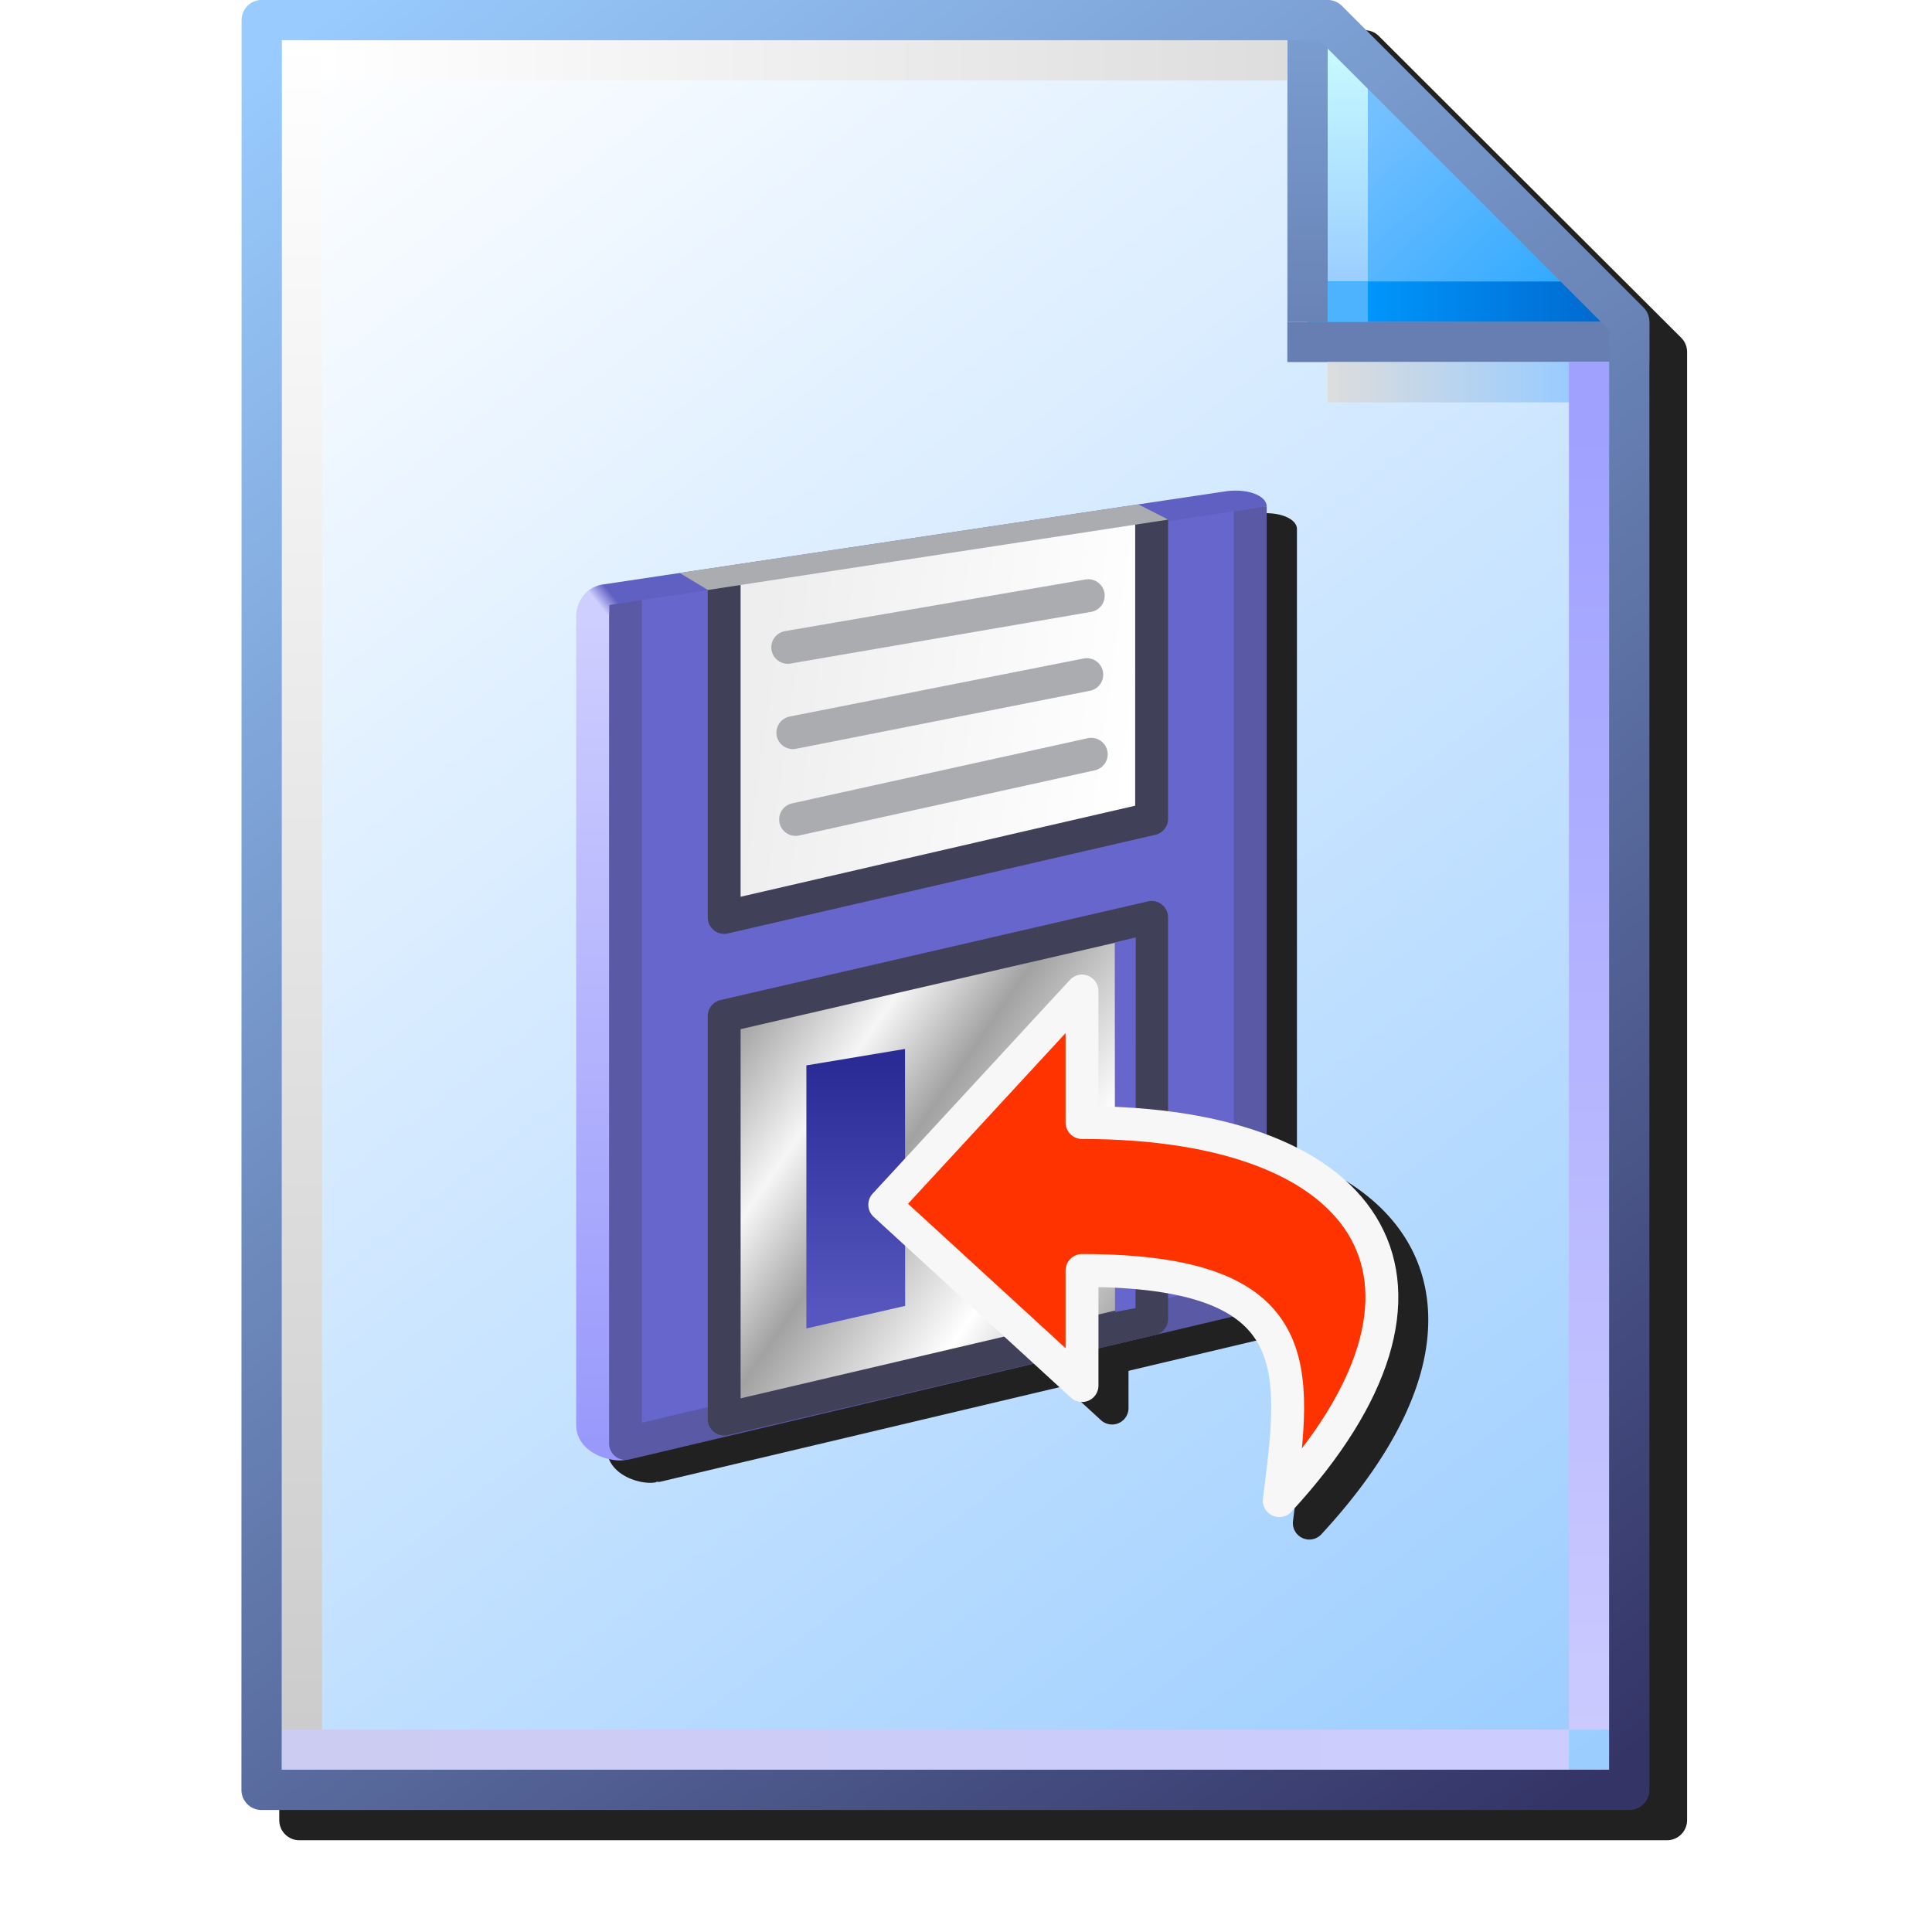 <?xml version="1.0" encoding="UTF-8" standalone="no"?>
<svg
   inkscape:export-ydpi="96"
   inkscape:export-xdpi="96"
   inkscape:export-filename="/media/klapeto/Αρχεία/WindowsXP Theme/Vectors/RASTER/backup-file.png"
   width="256"
   height="256"
   viewBox="0 0 256 256"
   version="1.1"
   id="svg8"
   inkscape:version="1.1.1 (3bf5ae0d25, 2021-09-20)"
   sodipodi:docname="backup-file.svg"
   xmlns:inkscape="http://www.inkscape.org/namespaces/inkscape"
   xmlns:sodipodi="http://sodipodi.sourceforge.net/DTD/sodipodi-0.dtd"
   xmlns:xlink="http://www.w3.org/1999/xlink"
   xmlns="http://www.w3.org/2000/svg"
   xmlns:svg="http://www.w3.org/2000/svg"
   xmlns:rdf="http://www.w3.org/1999/02/22-rdf-syntax-ns#"
   xmlns:cc="http://creativecommons.org/ns#"
   xmlns:dc="http://purl.org/dc/elements/1.1/">
  <defs
     id="defs2">
    <linearGradient
       inkscape:collect="always"
       id="linearGradient1663">
      <stop
         style="stop-color:#ffffff;stop-opacity:1"
         offset="0"
         id="stop1659" />
      <stop
         style="stop-color:#dddddd;stop-opacity:1"
         offset="1"
         id="stop1661" />
    </linearGradient>
    <linearGradient
       inkscape:collect="always"
       id="linearGradient1653">
      <stop
         style="stop-color:#cccccc;stop-opacity:1"
         offset="0"
         id="stop1649" />
      <stop
         style="stop-color:#ffffff;stop-opacity:1"
         offset="1"
         id="stop1651" />
    </linearGradient>
    <linearGradient
       inkscape:collect="always"
       id="linearGradient1643">
      <stop
         style="stop-color:#ccccf2;stop-opacity:1"
         offset="0"
         id="stop1639" />
      <stop
         style="stop-color:#ccccff;stop-opacity:1"
         offset="1"
         id="stop1641" />
    </linearGradient>
    <linearGradient
       inkscape:collect="always"
       id="linearGradient1633">
      <stop
         style="stop-color:#9fa0ff;stop-opacity:1"
         offset="0"
         id="stop1629" />
      <stop
         style="stop-color:#cbcaff;stop-opacity:1"
         offset="1"
         id="stop1631" />
    </linearGradient>
    <linearGradient
       inkscape:collect="always"
       id="linearGradient1623">
      <stop
         style="stop-color:#dddddd;stop-opacity:1"
         offset="0"
         id="stop1619" />
      <stop
         style="stop-color:#99ccff;stop-opacity:1"
         offset="1"
         id="stop1621" />
    </linearGradient>
    <linearGradient
       id="linearGradient1613"
       inkscape:collect="always">
      <stop
         id="stop1609"
         offset="0"
         style="stop-color:#6983b6;stop-opacity:1" />
      <stop
         id="stop1611"
         offset="1"
         style="stop-color:#7ca0d3;stop-opacity:1" />
    </linearGradient>
    <linearGradient
       inkscape:collect="always"
       id="linearGradient1601">
      <stop
         style="stop-color:#0096fc;stop-opacity:1"
         offset="0"
         id="stop1597" />
      <stop
         style="stop-color:#0068ce;stop-opacity:1"
         offset="1"
         id="stop1599" />
    </linearGradient>
    <linearGradient
       inkscape:collect="always"
       id="linearGradient1576">
      <stop
         style="stop-color:#9bceff;stop-opacity:1"
         offset="0"
         id="stop1572" />
      <stop
         style="stop-color:#c9fcff;stop-opacity:1"
         offset="1"
         id="stop1574" />
    </linearGradient>
    <linearGradient
       inkscape:collect="always"
       id="linearGradient1562">
      <stop
         style="stop-color:#2da8ff;stop-opacity:1"
         offset="0"
         id="stop1558" />
      <stop
         style="stop-color:#74c0ff;stop-opacity:1"
         offset="1"
         id="stop1560" />
    </linearGradient>
    <linearGradient
       inkscape:collect="always"
       id="linearGradient869">
      <stop
         style="stop-color:#343467;stop-opacity:1"
         offset="0"
         id="stop865" />
      <stop
         style="stop-color:#99cbfe;stop-opacity:1"
         offset="1"
         id="stop867" />
    </linearGradient>
    <linearGradient
       inkscape:collect="always"
       id="linearGradient861">
      <stop
         style="stop-color:#99ccff;stop-opacity:1;"
         offset="0"
         id="stop857" />
      <stop
         style="stop-color:#ffffff;stop-opacity:1"
         offset="1"
         id="stop859" />
    </linearGradient>
    <linearGradient
       inkscape:collect="always"
       xlink:href="#linearGradient861"
       id="linearGradient1832"
       gradientUnits="userSpaceOnUse"
       gradientTransform="translate(-88.178,-83.548)"
       x1="111.461"
       y1="95.322"
       x2="102.626"
       y2="83.838" />
    <linearGradient
       inkscape:collect="always"
       xlink:href="#linearGradient869"
       id="linearGradient1834"
       gradientUnits="userSpaceOnUse"
       gradientTransform="translate(-88.178,-83.548)"
       x1="111.329"
       y1="95.189"
       x2="102.626"
       y2="83.838" />
    <linearGradient
       inkscape:collect="always"
       xlink:href="#linearGradient1562"
       id="linearGradient1836"
       gradientUnits="userSpaceOnUse"
       x1="8.731"
       y1="1.984"
       x2="7.542"
       y2="0.69"
       gradientTransform="translate(14.155)" />
    <linearGradient
       inkscape:collect="always"
       xlink:href="#linearGradient1576"
       id="linearGradient1838"
       gradientUnits="userSpaceOnUse"
       x1="7.276"
       y1="1.852"
       x2="7.276"
       y2="0.265"
       gradientTransform="translate(14.155)" />
    <linearGradient
       inkscape:collect="always"
       xlink:href="#linearGradient1601"
       id="linearGradient1840"
       gradientUnits="userSpaceOnUse"
       x1="7.408"
       y1="1.984"
       x2="8.996"
       y2="1.984"
       gradientTransform="translate(14.155)" />
    <linearGradient
       inkscape:collect="always"
       xlink:href="#linearGradient1613"
       id="linearGradient1842"
       gradientUnits="userSpaceOnUse"
       x1="7.011"
       y1="2.117"
       x2="7.011"
       y2="0"
       gradientTransform="translate(14.155)" />
    <linearGradient
       inkscape:collect="always"
       xlink:href="#linearGradient1623"
       id="linearGradient1846"
       gradientUnits="userSpaceOnUse"
       x1="7.144"
       y1="2.514"
       x2="8.731"
       y2="2.514"
       gradientTransform="translate(14.155)" />
    <linearGradient
       inkscape:collect="always"
       xlink:href="#linearGradient1633"
       id="linearGradient1848"
       gradientUnits="userSpaceOnUse"
       x1="8.864"
       y1="2.646"
       x2="8.864"
       y2="11.377"
       gradientTransform="translate(14.155)" />
    <linearGradient
       inkscape:collect="always"
       xlink:href="#linearGradient1643"
       id="linearGradient1850"
       gradientUnits="userSpaceOnUse"
       x1="0.265"
       y1="11.509"
       x2="8.731"
       y2="11.509"
       gradientTransform="translate(14.155)" />
    <linearGradient
       inkscape:collect="always"
       xlink:href="#linearGradient1653"
       id="linearGradient1852"
       gradientUnits="userSpaceOnUse"
       x1="0.397"
       y1="11.377"
       x2="0.397"
       y2="0.265"
       gradientTransform="translate(14.155)" />
    <linearGradient
       inkscape:collect="always"
       xlink:href="#linearGradient1663"
       id="linearGradient1854"
       gradientUnits="userSpaceOnUse"
       x1="0.529"
       y1="0.397"
       x2="6.879"
       y2="0.397"
       gradientTransform="translate(14.155)" />
    <filter
       height="1.085"
       y="-0.043"
       width="1.11"
       x="-0.055"
       id="filter1189"
       style="color-interpolation-filters:sRGB"
       inkscape:collect="always">
      <feGaussianBlur
         id="feGaussianBlur1191"
         stdDeviation="4.264"
         inkscape:collect="always" />
    </filter>
    <linearGradient
       inkscape:collect="always"
       id="linearGradient210582">
      <stop
         style="stop-color:#cfcfff;stop-opacity:1"
         offset="0"
         id="stop210578" />
      <stop
         style="stop-color:#6060c2;stop-opacity:1"
         offset="1"
         id="stop210580" />
    </linearGradient>
    <linearGradient
       inkscape:collect="always"
       id="linearGradient152397">
      <stop
         style="stop-color:#6666cc;stop-opacity:1"
         offset="0"
         id="stop152393" />
      <stop
         style="stop-color:#6666cc;stop-opacity:1"
         offset="1"
         id="stop152395" />
    </linearGradient>
    <linearGradient
       inkscape:collect="always"
       id="linearGradient135819">
      <stop
         style="stop-color:#cfcfff;stop-opacity:1"
         offset="0"
         id="stop135815" />
      <stop
         style="stop-color:#9999fc;stop-opacity:1"
         offset="1"
         id="stop135817" />
    </linearGradient>
    <linearGradient
       inkscape:collect="always"
       id="linearGradient114929">
      <stop
         style="stop-color:#eeeeee;stop-opacity:1"
         offset="0"
         id="stop114925" />
      <stop
         style="stop-color:#ffffff;stop-opacity:1"
         offset="1"
         id="stop114927" />
    </linearGradient>
    <linearGradient
       inkscape:collect="always"
       id="linearGradient81643">
      <stop
         style="stop-color:#2b2b96;stop-opacity:1"
         offset="0"
         id="stop81639" />
      <stop
         style="stop-color:#5656be;stop-opacity:1"
         offset="1"
         id="stop81641" />
    </linearGradient>
    <linearGradient
       inkscape:collect="always"
       id="linearGradient3001">
      <stop
         style="stop-color:#a2a2a2;stop-opacity:1"
         offset="0"
         id="stop2997" />
      <stop
         style="stop-color:#f6f6f7;stop-opacity:1"
         offset="0.232"
         id="stop3168" />
      <stop
         style="stop-color:#a2a2a2;stop-opacity:1"
         offset="0.425"
         id="stop3170" />
      <stop
         style="stop-color:#ffffff;stop-opacity:1"
         offset="0.733"
         id="stop3364" />
      <stop
         style="stop-color:#a2a2a2;stop-opacity:1"
         offset="1"
         id="stop2999" />
    </linearGradient>
    <linearGradient
       inkscape:collect="always"
       xlink:href="#linearGradient135819"
       id="linearGradient135821-2"
       x1="-66.432"
       y1="3"
       x2="-66.432"
       y2="28.5"
       gradientUnits="userSpaceOnUse" />
    <linearGradient
       inkscape:collect="always"
       xlink:href="#linearGradient152397"
       id="linearGradient152399-9"
       x1="-64.432"
       y1="4"
       x2="-47.432"
       y2="21"
       gradientUnits="userSpaceOnUse" />
    <linearGradient
       inkscape:collect="always"
       xlink:href="#linearGradient210582"
       id="linearGradient210584-0"
       x1="-66.304"
       y1="2.911"
       x2="-65.914"
       y2="2.597"
       gradientUnits="userSpaceOnUse" />
    <linearGradient
       inkscape:collect="always"
       xlink:href="#linearGradient3001"
       id="linearGradient3003-6"
       x1="-62.066"
       y1="15.855"
       x2="-49.846"
       y2="24.276"
       gradientUnits="userSpaceOnUse" />
    <linearGradient
       inkscape:collect="always"
       xlink:href="#linearGradient114929"
       id="linearGradient114931-9"
       x1="-61.548"
       y1="7.002"
       x2="-50.096"
       y2="8.572"
       gradientUnits="userSpaceOnUse" />
    <linearGradient
       inkscape:collect="always"
       xlink:href="#linearGradient81643"
       id="linearGradient81645-4"
       x1="-58.432"
       y1="17"
       x2="-58.432"
       y2="24.5"
       gradientUnits="userSpaceOnUse" />
    <filter
       inkscape:collect="always"
       style="color-interpolation-filters:sRGB"
       id="filter2352"
       x="-0.054"
       y="-0.043"
       width="1.108"
       height="1.086">
      <feGaussianBlur
         inkscape:collect="always"
         stdDeviation="2.449"
         id="feGaussianBlur2354" />
    </filter>
  </defs>
  <sodipodi:namedview
     inkscape:guide-bbox="true"
     showguides="true"
     id="base"
     pagecolor="#ffffff"
     bordercolor="#666666"
     borderopacity="1.0"
     inkscape:pageopacity="0.0"
     inkscape:pageshadow="2"
     inkscape:zoom="4.6811888"
     inkscape:cx="8.6516485"
     inkscape:cy="102.75168"
     inkscape:document-units="px"
     inkscape:current-layer="layer1"
     inkscape:document-rotation="0"
     showgrid="false"
     units="px"
     inkscape:window-width="3840"
     inkscape:window-height="2045"
     inkscape:window-x="3840"
     inkscape:window-y="0"
     inkscape:window-maximized="1"
     inkscape:snap-bbox="true"
     inkscape:bbox-nodes="true"
     fit-margin-top="0"
     fit-margin-left="0"
     fit-margin-right="0"
     fit-margin-bottom="0"
     inkscape:bbox-paths="false"
     inkscape:pagecheckerboard="0">
    <inkscape:grid
       type="xygrid"
       id="grid1504"
       originx="0"
       originy="0" />
    <inkscape:grid
       type="xygrid"
       id="grid1507"
       spacingx="0.5"
       spacingy="0.5"
       originx="0"
       originy="0" />
  </sodipodi:namedview>
  <g
     inkscape:label="Layer 1"
     inkscape:groupmode="layer"
     id="layer1"
     transform="translate(-12.568)">
    <g
       style="opacity:1;mix-blend-mode:normal;filter:url(#filter1189)"
       transform="translate(14.844,3.816)"
       id="g1164">
      <path
         sodipodi:nodetypes="cccccccccccccc"
         d="m 34.818,0.184 c 0,0 -0.091,1.193 -0.092,2.664 V 237.365 c 6.6e-4,1.471 1.193,2.663 2.664,2.664 H 218.609 c 1.471,-6.7e-4 2.663,-1.193 2.664,-2.664 V 45.488 42.822 c 4.8e-4,-0.675 -0.255,-1.325 -0.715,-1.818 L 180.5,1.029 c -0.504,-0.539 -1.209,-0.846 -1.947,-0.846 h -2.664 -2.666 z"
         style="color:#000000;font-style:normal;font-variant:normal;font-weight:normal;font-stretch:normal;font-size:medium;line-height:normal;font-family:sans-serif;font-variant-ligatures:normal;font-variant-position:normal;font-variant-caps:normal;font-variant-numeric:normal;font-variant-alternates:normal;font-variant-east-asian:normal;font-feature-settings:normal;font-variation-settings:normal;text-indent:0;text-align:start;text-decoration:none;text-decoration-line:none;text-decoration-style:solid;text-decoration-color:#000000;letter-spacing:normal;word-spacing:normal;text-transform:none;writing-mode:lr-tb;direction:ltr;text-orientation:mixed;dominant-baseline:auto;baseline-shift:baseline;text-anchor:start;white-space:normal;shape-padding:0;shape-margin:0;inline-size:0;clip-rule:nonzero;display:inline;overflow:visible;visibility:visible;isolation:auto;mix-blend-mode:normal;color-interpolation:sRGB;color-interpolation-filters:linearRGB;solid-color:#000000;solid-opacity:1;vector-effect:none;fill:#212121;fill-opacity:1;fill-rule:nonzero;stroke:none;stroke-width:5.33;stroke-linecap:butt;stroke-linejoin:round;stroke-miterlimit:4;stroke-dasharray:none;stroke-dashoffset:0;stroke-opacity:1;paint-order:normal;color-rendering:auto;image-rendering:auto;shape-rendering:auto;text-rendering:auto;enable-background:accumulate;stop-color:#000000;stop-opacity:1"
         id="path1166" />
    </g>
    <g
       transform="matrix(20.145,0,0,20.145,-240.584,8.3591683e-4)"
       id="g943">
      <path
         id="rect1498-0"
         style="fill:url(#linearGradient1832);fill-opacity:1;stroke:none;stroke-width:0.265;stroke-linejoin:round;stroke-miterlimit:4;stroke-dasharray:none;stroke-opacity:1;paint-order:normal"
         d="m 14.288,0.132 h 7.011 l 1.984,2.117 v 9.525 h -8.996 z"
         sodipodi:nodetypes="cccccc" />
      <path
         style="fill:url(#linearGradient1836);fill-opacity:1;stroke:none;stroke-width:0.265px;stroke-linecap:butt;stroke-linejoin:miter;stroke-opacity:1"
         d="M 21.167,0.132 V 2.249 L 23.283,2.117 21.431,0.132 Z"
         id="path1548-1"
         sodipodi:nodetypes="ccccc" />
      <path
         style="fill:none;stroke:url(#linearGradient1838);stroke-width:0.265px;stroke-linecap:butt;stroke-linejoin:miter;stroke-opacity:1"
         d="M 21.431,2.117 V 0.265"
         id="path1570-0" />
      <path
         sodipodi:nodetypes="cc"
         style="fill:none;stroke:url(#linearGradient1840);stroke-width:0.265px;stroke-linecap:butt;stroke-linejoin:miter;stroke-opacity:1"
         d="M 23.151,1.984 H 21.167"
         id="path1595-5" />
      <path
         style="fill:#000000;fill-opacity:0;stroke:#667eb1;stroke-width:0.265;stroke-linecap:butt;stroke-linejoin:miter;stroke-miterlimit:4;stroke-dasharray:none;stroke-opacity:1"
         d="m 21.034,2.249 h 2.381"
         id="path1605-0"
         sodipodi:nodetypes="cc" />
      <path
         sodipodi:nodetypes="cc"
         id="path1593-1"
         d="M 21.167,0 V 2.117"
         style="fill:#7494c7;fill-opacity:1;stroke:url(#linearGradient1842);stroke-width:0.265;stroke-linecap:butt;stroke-linejoin:miter;stroke-miterlimit:4;stroke-dasharray:none;stroke-opacity:1" />
      <path
         style="fill:none;stroke:url(#linearGradient1846);stroke-width:0.265px;stroke-linecap:butt;stroke-linejoin:miter;stroke-opacity:1"
         d="m 21.299,2.514 h 1.852"
         id="path1617-8" />
      <path
         style="fill:none;stroke:url(#linearGradient1848);stroke-width:0.265px;stroke-linecap:butt;stroke-linejoin:miter;stroke-opacity:1"
         d="M 23.019,2.381 V 11.377"
         id="path1627-5"
         sodipodi:nodetypes="cc" />
      <path
         style="fill:none;stroke:url(#linearGradient1850);stroke-width:0.265px;stroke-linecap:butt;stroke-linejoin:miter;stroke-opacity:1"
         d="M 22.886,11.509 H 14.42"
         id="path1637-0" />
      <path
         style="fill:none;stroke:url(#linearGradient1852);stroke-width:0.265px;stroke-linecap:butt;stroke-linejoin:miter;stroke-opacity:1"
         d="M 14.552,11.377 V 0.265"
         id="path1647-6" />
      <path
         style="fill:#e8ebee;fill-opacity:1;stroke:url(#linearGradient1854);stroke-width:0.265px;stroke-linecap:butt;stroke-linejoin:miter;stroke-opacity:1"
         d="m 21.034,0.397 h -6.35"
         id="path1657-4" />
      <path
         sodipodi:nodetypes="cccccc"
         d="m 14.288,0.132 h 7.011 l 1.984,1.984 v 9.657 h -8.996 z"
         style="fill:none;fill-opacity:1;stroke:url(#linearGradient1834);stroke-width:0.265;stroke-linejoin:round;stroke-miterlimit:4;stroke-dasharray:none;stroke-opacity:1;paint-order:normal"
         id="path1566-2" />
      <rect
         y="1.852"
         x="21.299"
         height="0.265"
         width="0.265"
         id="rect928"
         style="fill:#4db3ff;fill-opacity:1;stroke:none;stroke-width:0.265;stroke-linecap:round;stroke-miterlimit:4;stroke-dasharray:none;stroke-opacity:1" />
    </g>
    <path
       id="path1897"
       style="fill:#212121;fill-opacity:1;stroke:none;stroke-width:4.356px;stroke-linecap:butt;stroke-linejoin:miter;stroke-opacity:1;filter:url(#filter2352)"
       d="m 179.773,68.016 c -0.38,0.022 -0.774,0.068 -1.178,0.139 l -11.189,1.674 -0.01,-0.006 -60.75,9.09 0.002,0.002 -10.348,1.547 c -0.254,0.058 -0.483,0.134 -0.699,0.219 -0.065,0.026 -0.129,0.053 -0.191,0.082 -1.335,0.593 -1.926,1.639 -2.191,2.463 -0.175,0.488 -0.273,0.984 -0.273,1.439 V 191.734 c 0,3.931 4.905,5.106 6.594,4.66 l -0.002,-0.066 a 2.178,2.178 0 0 0 0.443,0.029 l 53.555,-12.684 4.916,4.508 a 2.178,2.178 0 0 0 3.65,-1.605 v -4.932 l 5.529,-1.309 2.039,-0.479 a 2.178,2.178 0 0 0 0.066,-0.021 l 10.158,-2.406 c 1.572,1.051 2.636,2.27 3.406,3.666 2.485,4.501 1.689,11.727 0.598,20.457 a 2.178,2.178 0 0 0 3.76,1.746 c 6.69,-7.247 10.97,-14.158 12.939,-20.613 1.969,-6.456 1.558,-12.526 -1.193,-17.57 -2.837,-5.201 -7.962,-9.147 -14.984,-11.764 V 70.744 70.096 c 0,-1.245 -1.988,-2.233 -4.646,-2.08 z" />
    <g
       id="g1895"
       transform="matrix(1.574,0,0,1.574,-124.766,-42.599)">
      <g
         id="g258930-54"
         transform="matrix(2.768,0,0,2.768,321.027,69.696)">
        <path
           style="fill:url(#linearGradient135821-2);fill-opacity:1;stroke:none;stroke-width:1px;stroke-linecap:butt;stroke-linejoin:miter;stroke-opacity:1"
           d="m -65.419,28.995 c -0.388,0.102 -1.514,-0.167 -1.514,-1.07 V 3.345 c 0,-0.37 0.248,-0.858 0.77,-0.965 l 0.336,0.656 z"
           id="path135695-4"
           sodipodi:nodetypes="ccsccc" />
        <path
           sodipodi:nodetypes="ccccc"
           id="path1041-9"
           d="M -46.432,0 V 0.149 24 l -19,4.5 V 2.806"
           style="fill:url(#linearGradient152399-9);fill-opacity:1;stroke:#5959a6;stroke-width:1px;stroke-linecap:butt;stroke-linejoin:round;stroke-opacity:1" />
        <path
           style="fill:url(#linearGradient210584-0);fill-opacity:1;stroke:none;stroke-width:1px;stroke-linecap:butt;stroke-linejoin:miter;stroke-opacity:1"
           d="m -66.162,2.38 18.893,-2.826 C -46.529,-0.576 -45.932,-0.327 -45.932,0 l -19.994,2.997 -0.008,0.311 -0.988,-0.022 c 0,0 -8.3e-4,-0.732 0.76,-0.907 z"
           id="path152184-9"
           sodipodi:nodetypes="cccccccc" />
        <path
           sodipodi:nodetypes="ccccc"
           id="path1043-3"
           d="m -62.432,15.5 13,-3 v 12.211 l -13,3.046 z"
           style="fill:url(#linearGradient3003-6);fill-opacity:1;stroke:#404059;stroke-width:1px;stroke-linecap:butt;stroke-linejoin:round;stroke-opacity:1" />
        <path
           sodipodi:nodetypes="cccc"
           id="path1045-6"
           d="M -62.432,2.392 V 12.5 l 13,-3 V 0.389"
           style="fill:url(#linearGradient114931-9);fill-opacity:1;stroke:#404059;stroke-width:1px;stroke-linecap:butt;stroke-linejoin:round;stroke-opacity:1" />
        <path
           style="fill:url(#linearGradient81645-4);fill-opacity:1;stroke:none;stroke-width:1px;stroke-linecap:butt;stroke-linejoin:miter;stroke-opacity:1"
           d="m -59.932,17 v 8 l 3.004,-0.685 -0.004,-7.815 z"
           id="path1825-0"
           sodipodi:nodetypes="ccccc" />
        <path
           style="fill:#abacb0;fill-opacity:1;stroke:none;stroke-width:1px;stroke-linecap:butt;stroke-linejoin:miter;stroke-opacity:1"
           d="m -63.787,2.024 13.946,-2.087 0.915,0.464 -14,2.14 z"
           id="path172654-5"
           sodipodi:nodetypes="ccccc" />
        <path
           style="fill:#abacb0;fill-opacity:1;stroke:#abacb0;stroke-width:1px;stroke-linecap:round;stroke-linejoin:miter;stroke-opacity:1"
           d="m -60.499,4.286 9.14,-1.571"
           id="path181166-0-0"
           sodipodi:nodetypes="cc" />
        <path
           style="fill:#abacb0;fill-opacity:1;stroke:#abacb0;stroke-width:1px;stroke-linecap:round;stroke-linejoin:miter;stroke-opacity:1"
           d="m -60.343,6.881 8.939,-1.765"
           id="path181166-0-4-2"
           sodipodi:nodetypes="cc" />
        <path
           style="fill:#abacb0;fill-opacity:1;stroke:#abacb0;stroke-width:1px;stroke-linecap:round;stroke-linejoin:miter;stroke-opacity:1"
           d="m -60.26,9.52 8.992,-1.982"
           id="path181166-0-44-9"
           sodipodi:nodetypes="cc" />
        <path
           style="color:#000000;fill:#6666cc;-inkscape-stroke:none"
           d="m -49.914,13.107 -0.639,0.156 0.008,11.237 0.624,-0.119 z"
           id="path189832-4"
           sodipodi:nodetypes="ccccc" />
      </g>
      <path
         style="fill:#ff3300;fill-opacity:1;stroke:#f7f7f7;stroke-width:2.768px;stroke-linecap:round;stroke-linejoin:round;stroke-opacity:1"
         d="m 194.946,153.391 c 1.384,-11.07 2.708,-19.373 -16.606,-19.373 v 9.687 l -16.606,-15.222 16.606,-17.989 v 11.07 c 24.908,0 33.211,13.838 16.606,31.827 z"
         id="path385189-3"
         sodipodi:nodetypes="ccccccc" />
    </g>
  </g>
</svg>
